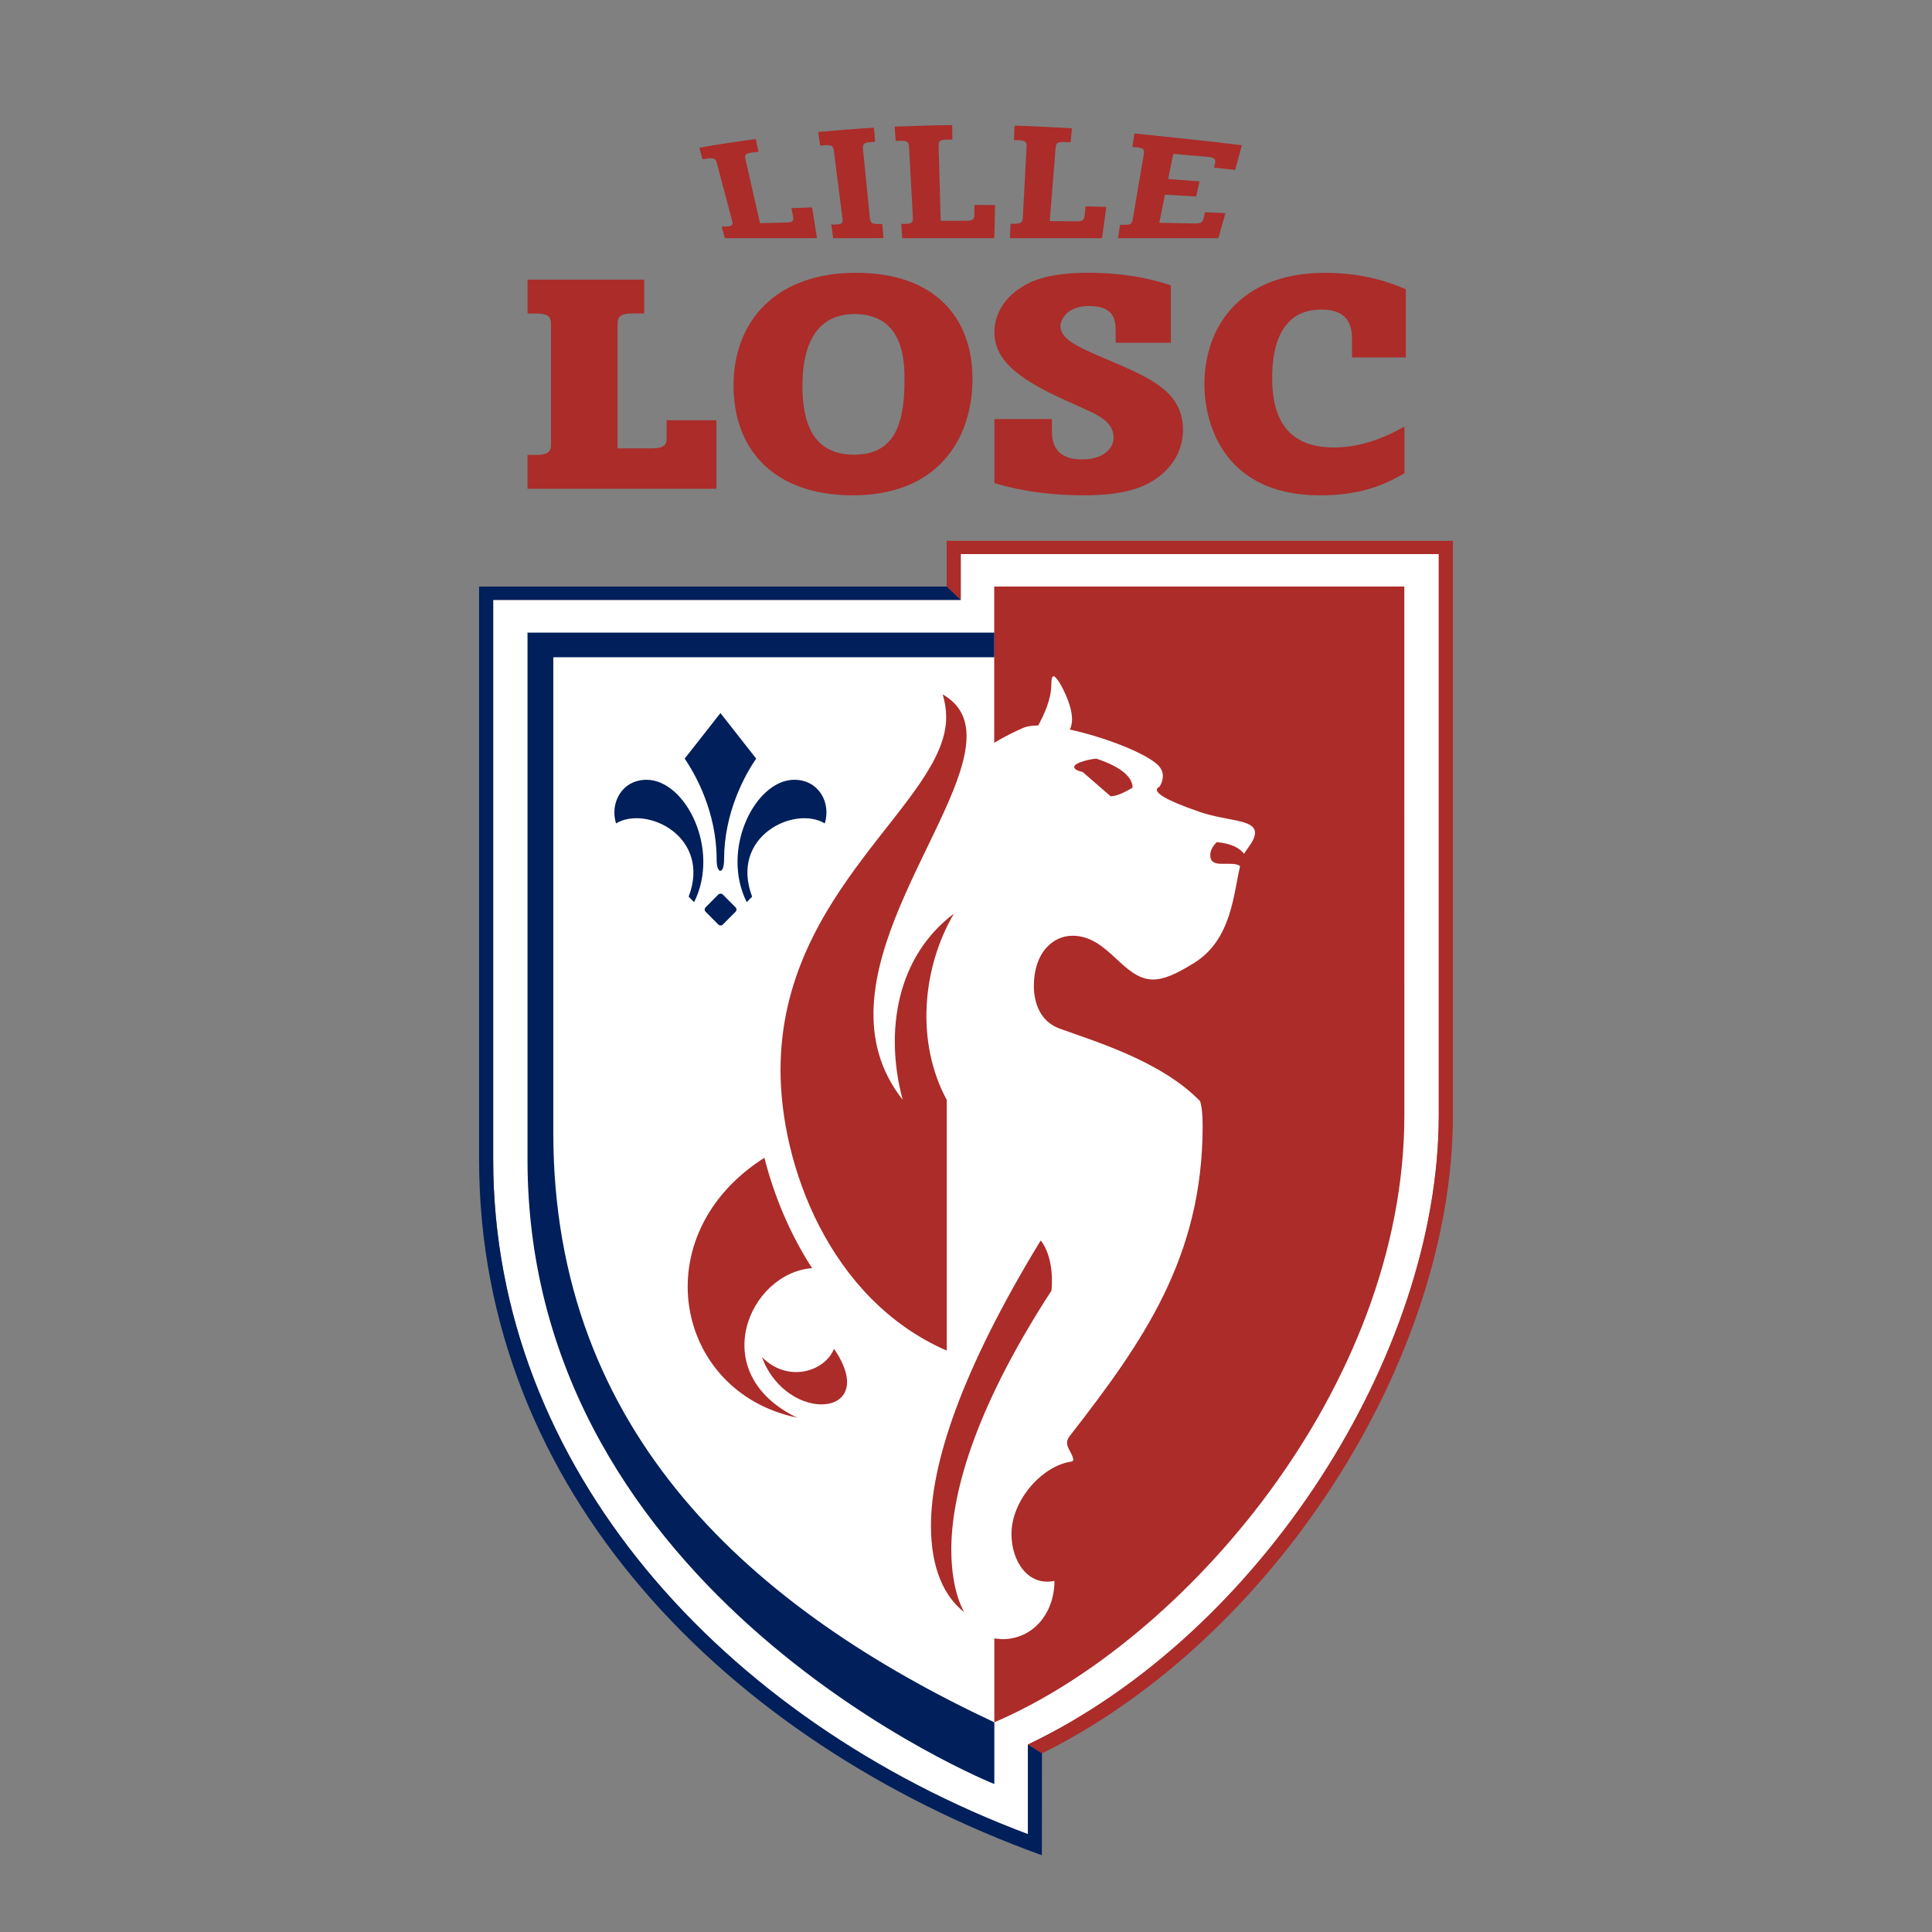 <?xml version="1.0" encoding="utf-8"?>
<!-- Generator: Adobe Illustrator 16.0.0, SVG Export Plug-In . SVG Version: 6.00 Build 0)  -->
<!DOCTYPE svg PUBLIC "-//W3C//DTD SVG 1.1//EN" "http://www.w3.org/Graphics/SVG/1.1/DTD/svg11.dtd">
<svg version="1.1" id="Calque_1" xmlns="http://www.w3.org/2000/svg" xmlns:xlink="http://www.w3.org/1999/xlink" x="0px" y="0px"
	 width="80px" height="80px" viewBox="0 0 80 80" enable-background="new 0 0 80 80" xml:space="preserve">
<rect x="0" y="0" width="80" height="80" fill="#808080" stroke="none"/>
<path fill="#AB2C29" d="M26.675,11.579v1.4h-0.472c-0.631,0-0.631,0.21-0.631,0.546v5.042h1.404c0.627,0,0.627-0.224,0.627-0.484
	v-0.681h2.061v2.837h-7.821v-1.403h0.371c0.602,0,0.602-0.231,0.602-0.505v-4.768c0-0.41,0-0.582-0.673-0.582h-0.298v-1.402H26.675z
	 M35.451,11.296c3.231,0,4.817,1.833,4.817,4.384c0,2.512-1.445,4.83-4.955,4.83c-3.179,0-4.939-1.807-4.939-4.559
	C30.375,13.362,32.064,11.296,35.451,11.296 M35.363,18.827c1.52,0,2.089-1.029,2.089-3.022c0-0.644,0.069-2.8-2.062-2.8
	c-1.846,0-2.163,1.708-2.163,2.974C33.229,17.437,33.617,18.827,35.363,18.827"/>
<path fill="#AB2C29" d="M48.479,14.193h-2.282V13.72c0-0.381,0-1.05-1.1-1.05c-1.021,0-1.188,0.692-1.188,0.805
	c0,0.446,0.381,0.73,1.39,1.177l1.041,0.446c1.405,0.62,2.645,1.2,2.645,2.699c0,0.891-0.472,1.549-1.024,1.958
	c-0.551,0.411-1.36,0.755-3.073,0.755c-1.961,0-3.206-0.359-3.711-0.506v-2.651h2.38v0.421c0,0.383,0,1.25,1.254,1.25
	c0.89,0,1.3-0.472,1.3-0.891c0-0.522-0.384-0.843-1.103-1.153l-0.901-0.41c-2.053-0.917-2.93-1.721-2.93-2.812
	c0-0.778,0.438-1.436,1.11-1.856c0.461-0.299,1.195-0.606,2.769-0.606c1.788,0,2.892,0.346,3.427,0.52v2.377H48.479z M58.205,14.802
	h-2.221V14.12c0-0.472-0.026-1.302-1.276-1.302c-1.922,0-2.03,2.031-2.03,2.837c0,1.4,0.432,2.874,2.551,2.874
	c1.042,0,2.045-0.36,2.927-0.868v1.932c-0.825,0.483-1.789,0.918-3.509,0.918c-3.868,0-4.774-2.835-4.774-4.597
	c0-2.388,1.491-4.617,4.99-4.617c1.736,0,2.848,0.47,3.349,0.679v2.826H58.205z M33.829,9.863h-3.811l-0.137-0.481l0.174-0.002
	c0.323-0.009,0.297-0.103,0.256-0.256l-0.622-2.347c-0.046-0.177-0.069-0.26-0.433-0.208l-0.164,0.027l-0.137-0.48
	c0.591-0.109,1.67-0.271,2.342-0.358l0.111,0.526l-0.234,0.027c-0.36,0.043-0.342,0.125-0.298,0.316l0.594,2.613l1.098-0.025
	c0.293-0.005,0.299-0.09,0.267-0.261l-0.06-0.336l0.853-0.028L33.829,9.863z M34.501,9.863L34.42,9.298l0.161-0.001
	c0.336-0.005,0.326-0.082,0.296-0.313l-0.344-2.703c-0.028-0.218-0.063-0.295-0.4-0.266l-0.173,0.015L33.88,5.464
	c0.506-0.046,1.848-0.156,2.308-0.175l0.05,0.585l-0.175,0.009c-0.354,0.019-0.345,0.119-0.321,0.368l0.27,2.713
	c0.022,0.235,0.037,0.315,0.359,0.312l0.161-0.001l0.05,0.586L34.501,9.863L34.501,9.863z M41.171,9.863H37.36l-0.04-0.591
	l0.174-0.003c0.323-0.002,0.315-0.115,0.306-0.303l-0.157-2.833c-0.011-0.215-0.018-0.317-0.389-0.303l-0.167,0.006l-0.039-0.592
	c0.762-0.028,1.613-0.061,2.379-0.065l0.009,0.6l-0.213,0.002c-0.364,0.005-0.362,0.1-0.356,0.324l0.085,3.039l1.076-0.002
	c0.293,0,0.317-0.094,0.318-0.283l0.003-0.371l0.856,0.002L41.171,9.863z M45.631,9.863h-3.812l0.024-0.598l0.176,0.001
	c0.322,0.001,0.325-0.112,0.337-0.3l0.15-2.835c0.013-0.215,0.019-0.316-0.354-0.326l-0.166-0.006l0.024-0.596
	c0.643,0.015,1.886,0.078,2.376,0.109l-0.055,0.583l-0.234-0.013c-0.364-0.02-0.371,0.075-0.391,0.292l-0.239,2.98l1.101,0.012
	c0.293,0.004,0.326-0.085,0.347-0.266l0.04-0.357l0.856,0.024L45.631,9.863L45.631,9.863z M51.146,7.036L50.27,6.942l0.043-0.184
	c0.048-0.205-0.064-0.236-0.33-0.265l-1.401-0.121l-0.212,1.043l1.302,0.093l-0.145,0.629L48.24,8.062l-0.237,1.163l1.424,0.027
	c0.339,0.01,0.369-0.058,0.416-0.237l0.057-0.23l0.842,0.042l-0.292,1.036h-4.154l0.084-0.557l0.185,0.003
	c0.3,0.005,0.313-0.076,0.347-0.278l0.448-2.627c0.028-0.173,0.037-0.273-0.274-0.302l-0.195-0.018l0.084-0.557
	c1.599,0.167,3.013,0.305,4.447,0.488L51.146,7.036L51.146,7.036z M39.782,22.945v1.896H20.421V48.02
	c0,12.756,9.53,23.223,22.142,27.959v-3.74c9.613-4.577,17.016-16.146,17.016-26.071V22.945H39.782z"/>
<path fill="#FFFFFF" d="M39.782,22.945v1.896H20.421V48.02c0,12.756,9.53,23.223,22.142,27.959v-3.74
	c9.613-4.579,17.016-16.146,17.016-26.071V22.945H39.782z M58.152,46.167c0,11.321-9.186,21.818-16.979,25.149v-3.471l0.323,0.03
	c1.319,0,2.167-1.116,2.167-2.414c-1.094,0.231-1.78-0.812-1.78-1.94c0-1.409,1.272-2.816,2.456-2.996
	c0.145-0.016,0.137-0.107-0.028-0.424c-0.106-0.2-0.219-0.386-0.008-0.648c3.031-3.899,5.496-7.39,5.496-12.833
	c0-0.424-0.029-0.772-0.104-1.02c-1.622-1.681-4.436-2.499-5.822-3.01c-0.766-0.277-1.063-1.015-1.063-1.766
	c0-1.378,0.788-2.077,1.601-2.077c1.492,0,2.085,1.812,3.334,1.812c0.448,0,0.956-0.221,1.707-0.69
	c1.55-0.962,1.623-2.863,1.897-4.002c-0.089-0.083-0.26-0.099-0.45-0.099H50.58c-0.438,0-0.464-0.206-0.464-0.371
	c0-0.297,0.267-0.523,0.267-0.523c0.649,0.048,0.972,0.276,1.132,0.48c0.124-0.225,0.451-0.555,0.451-0.869
	c0-0.567-1.134-0.47-2.297-0.868c-1.483-0.509-1.767-0.775-1.767-0.914c0-0.06,0.05-0.105,0.106-0.121c0,0,0.144-0.198,0.144-0.448
	c0-0.145-0.052-0.304-0.205-0.456c-0.511-0.496-2.218-1.16-3.651-1.469c0.063-0.107,0.095-0.281,0.095-0.419
	c0-0.659-0.494-1.494-0.554-1.576c-0.043-0.06-0.143-0.212-0.213-0.212c-0.052,0-0.092,0.091-0.092,0.356
	c0,0.586-0.303,1.25-0.543,1.683c-0.25,0-0.457,0.031-0.603,0.091c-0.418,0.179-0.824,0.39-1.218,0.626v-6.469H58.15L58.152,46.167
	L58.152,46.167z M44.479,31.765c0-0.205,0.758-0.349,0.922-0.349c0.472,0.152,1.496,0.552,1.496,1.197
	c-0.424,0.258-0.705,0.358-0.91,0.358l-1.154-1.002C44.578,31.907,44.479,31.832,44.479,31.765"/>
<path fill="#AB2C29" d="M31.549,56.192c1.034,2.809,4.941,2.518,2.986-0.341C34.153,56.795,32.625,57.282,31.549,56.192
	 M33.627,52.511c-0.922-1.423-1.577-3.003-1.974-4.57c-5.024,3.19-3.728,9.71,1.354,10.76
	C29.194,56.866,31.019,52.707,33.627,52.511 M39.034,28.754c0.099,0.317,0.145,0.636,0.145,0.948c0,3.509-6.859,7.118-6.859,14.607
	c0,3.904,2.001,9.488,6.883,11.618V45.546c-1.296-2.399-1.017-5.475,0.295-7.712c-2.359,1.774-2.88,4.851-2.122,7.702
	c-3.821-4.852,2.647-11.484,2.647-15.054C40.022,29.748,39.74,29.155,39.034,28.754 M43.092,51.366
	c-3.336,5.474-4.543,9.279-4.543,11.814c0,1.743,0.534,2.921,1.383,3.581c0,0-0.54-0.808-0.54-2.597
	c0-2.085,0.781-5.536,4.146-10.721C43.621,52.611,43.449,51.799,43.092,51.366"/>
<path fill="#AB2C29" d="M43.146,72.603c9.568-4.737,17.016-16.271,17.016-26.435V22.396H39.199v1.893l0.583,0.551v-1.896h19.794
	v23.223c0,9.925-7.4,21.491-17.016,26.07L43.146,72.603z"/>
<path fill="#001F5B" d="M42.563,72.238v3.706c-12.609-4.729-22.141-15.169-22.141-27.932V24.841h19.36l-0.581-0.553H19.838v23.726
	c0,13.693,10.227,24.077,23.304,28.808l0.003-4.223L42.563,72.238z M29.983,35.57c0.006-1.912,0.844-3.457,1.329-4.157l-1.48-1.887
	l-1.481,1.887c0.48,0.701,1.32,2.248,1.324,4.16c-0.005,0.274,0.051,0.484,0.156,0.484C29.918,36.058,29.983,35.89,29.983,35.57"/>
<path fill="#001F5B" d="M30.457,37.57c0.053,0.051,0.053,0.131,0,0.185l-0.527,0.529c-0.05,0.05-0.133,0.05-0.186,0l-0.526-0.529
	c-0.052-0.053-0.052-0.133,0-0.185l0.526-0.53c0.053-0.049,0.136-0.049,0.186,0L30.457,37.57z M28.741,37.358l-0.224-0.229
	c0.944-2.501-1.758-3.789-3.009-3.033c-0.265-0.866,0.259-1.807,1.264-1.807C28.39,32.29,29.837,35.173,28.741,37.358
	 M30.921,37.358l0.223-0.229c-0.944-2.501,1.759-3.789,3.009-3.033c0.266-0.866-0.256-1.807-1.263-1.807
	C31.271,32.29,29.826,35.173,30.921,37.358 M22.911,46.904V27.215h18.262v-1.02h-19.33V48.02c0,18.108,19.33,25.854,19.33,25.854
	v-2.557C31.229,66.657,22.911,59.398,22.911,46.904"/>
</svg>
